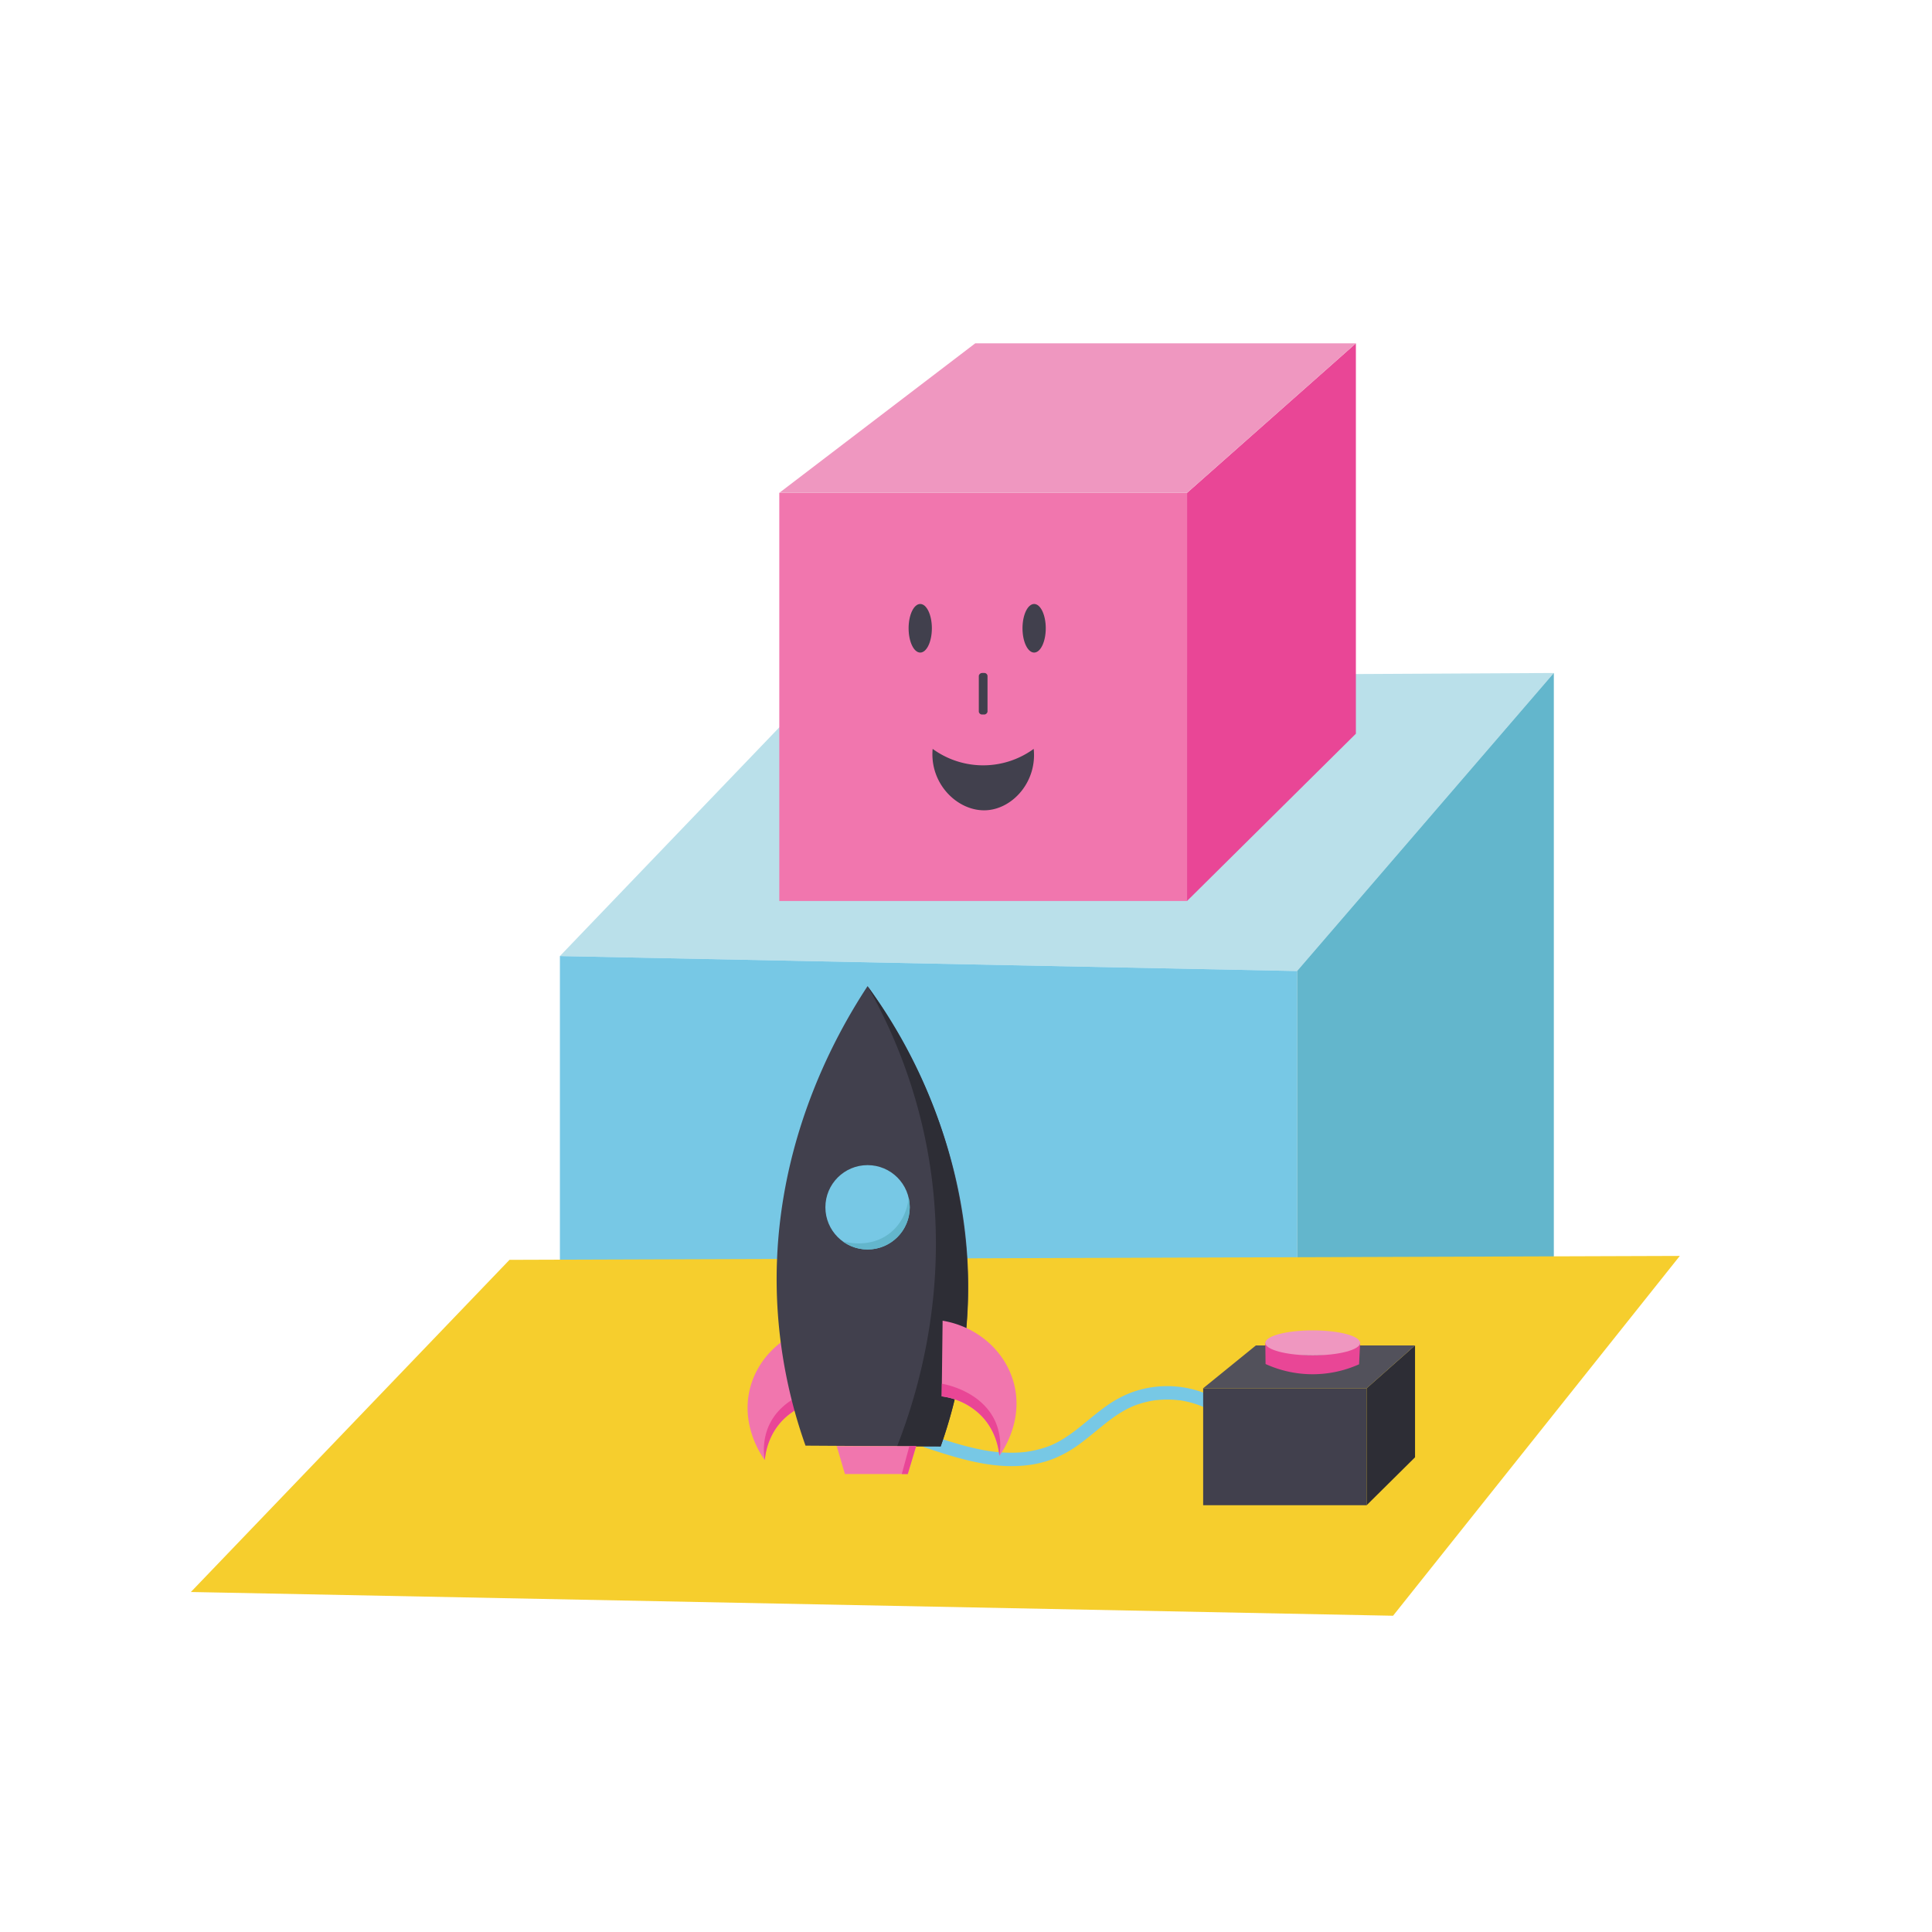 <svg xmlns="http://www.w3.org/2000/svg" viewBox="0 0 1440 1440"><defs><style>.cls-1{fill:#bae0ea;}.cls-2{fill:#77c8e5;}.cls-3{fill:#63b6cc;}.cls-4{fill:#f176ae;}.cls-5{fill:#e94696;}.cls-6{fill:#ef97c0;}.cls-7{fill:#41404d;}.cls-8{fill:#f6ce2d;}.cls-9{fill:#2d2d35;}.cls-10{fill:#52515b;}</style></defs><g id="Innovate"><polygon class="cls-1" points="966.76 723.75 417.32 712.59 616.98 504.46 1158.13 501.6 966.76 723.75"/><polygon class="cls-2" points="966.76 1179.41 417.32 1167.89 417.32 712.59 966.76 723.75 966.76 1179.41"/><polygon class="cls-3" points="1158.13 1018.76 966.76 1179.41 966.76 723.75 1158.13 501.6 1158.13 1018.76"/><rect class="cls-4" x="580.84" y="367.34" width="303.93" height="304.2"/><polygon class="cls-5" points="1010.6 546.86 884.76 671.53 884.76 367.34 1010.6 255.9 1010.6 546.86"/><polygon class="cls-6" points="884.76 367.34 580.84 367.34 726.88 255.9 1010.6 255.9 884.76 367.34"/><ellipse class="cls-7" cx="685.89" cy="468.28" rx="8.67" ry="18.11"/><ellipse class="cls-7" cx="770.78" cy="468.28" rx="8.67" ry="18.11"/><path class="cls-7" d="M735.53,603.89c-21.15,1.42-42.8-19.25-40.39-45.71a64,64,0,0,0,75.32,0C773,582.46,755.11,602.59,735.53,603.89Z"/><rect class="cls-7" x="717.33" y="513.83" width="30.94" height="6.49" rx="2.3" transform="translate(215.72 1249.87) rotate(-90)"/><polygon class="cls-8" points="1038.31 1204.28 142.26 1186.58 379.75 939.01 1252.03 936.09 1038.31 1204.28"/><path class="cls-2" d="M689.59,1078.93c16.3,5.42,32.64,10.69,49.73,12.89,15.64,2,32.25,1.12,46.95-5a89.66,89.66,0,0,0,19.52-11.36c6-4.5,11.69-9.39,17.56-14.06.69-.55,1.38-1.1,2.08-1.64a2.92,2.92,0,0,1,.28-.21l1.3-1c1.41-1,2.84-2.08,4.29-3.07a83.47,83.47,0,0,1,9.21-5.53c.78-.39,1.57-.77,2.36-1.14l1.11-.49c.08,0,.71-.31.14-.07s.39-.16.52-.21q2.43-1,4.93-1.76a69.85,69.85,0,0,1,10.38-2.44c.46-.07.93-.15,1.4-.2l.27,0c.93-.1,1.87-.19,2.81-.26,1.74-.14,3.49-.21,5.24-.21s3.63,0,5.44.17c.87.06,1.74.14,2.61.23l1.2.14c.11,0,.79.1.14,0s.21,0,.33,0a72.5,72.5,0,0,1,10.41,2.33q2.61.8,5.14,1.78l1.12.45c.69.27-.75-.34-.08,0l.55.24c.86.38,1.72.77,2.56,1.19,1.57.77,3.1,1.61,4.61,2.5a5,5,0,1,0,5-8.64,77.34,77.34,0,0,0-64.88-5.88,82.63,82.63,0,0,0-19.6,10.56c-6.16,4.4-11.93,9.31-17.8,14.08-1.37,1.11-2.75,2.22-4.15,3.3-.12.1-.8.62-.3.24l-.13.1-1,.74c-.75.57-1.52,1.13-2.29,1.68a94.68,94.68,0,0,1-9,5.81c-1.63.9-3.28,1.75-5,2.52-.4.19-.8.36-1.21.54.88-.39-.34.14-.62.25-.95.38-1.91.73-2.87,1.07a74.78,74.78,0,0,1-11.21,2.92c-.94.18-1.87.33-2.82.47l-.65.09c.07,0,.83-.1.24,0l-1.53.18c-2,.22-3.94.36-5.93.45a103.64,103.64,0,0,1-11.69-.17q-3-.19-5.93-.56l-.9-.11-.51-.07-.71-.1c-1.1-.17-2.2-.34-3.3-.53-4.15-.71-8.26-1.6-12.35-2.62-8.19-2-16.25-4.58-24.27-7.22l-6.12-2a5,5,0,0,0-6.15,3.49,5.11,5.11,0,0,0,3.49,6.15Z"/><rect class="cls-7" x="896.76" y="1034.73" width="121.87" height="87.17"/><polygon class="cls-9" points="1054.69 1086.18 1018.63 1121.9 1018.63 1034.73 1054.69 1002.8 1054.69 1086.18"/><polygon class="cls-10" points="1018.63 1034.73 896.76 1034.73 936.06 1002.8 1054.69 1002.8 1018.63 1034.73"/><path class="cls-4" d="M612.32,987.55q.34,28.2.68,56.39c-3.74.45-20.27,2.85-32.23,17.46A48.88,48.88,0,0,0,570,1088.25c-2.26-3.1-18.39-26-10.77-54.29C565.69,1010.08,586.51,991.87,612.32,987.55Z"/><path class="cls-5" d="M612.88,1034.52l.12,9.42a50.49,50.49,0,0,0-29.77,14.69c-10.87,11.26-12.76,25-13.2,29.62a45,45,0,0,1,2.24-23.75C581.88,1040,610.88,1034.84,612.88,1034.52Z"/><path class="cls-7" d="M646.63,735c-24.1,36.73-73.37,123.53-67.24,238a372.51,372.51,0,0,0,21,104.5l100.73.61a359.61,359.61,0,0,0,20.3-105.87C725.78,855.72,671.13,769.14,646.63,735Z"/><path class="cls-9" d="M646.63,735a391.66,391.66,0,0,1,43.14,114.65c21.12,103.37-5.67,188.78-21.08,228.23,9.22.24,23.21,0,32.43.2a352.57,352.57,0,0,0,14.81-55.71,360.27,360.27,0,0,0,5.54-62.3c0-17.2-1.17-65.11-21.15-122.8A387.34,387.34,0,0,0,646.63,735Z"/><path class="cls-4" d="M702.56,984.38q-.33,28.2-.67,56.39c3.73.45,20.27,2.85,32.22,17.46a48.88,48.88,0,0,1,10.74,26.85c2.26-3.1,18.39-26,10.77-54.29C749.19,1006.91,728.38,988.7,702.56,984.38Z"/><path class="cls-5" d="M702,1031.35l-.11,9.42a50.77,50.77,0,0,1,11.59,2.86,50.17,50.17,0,0,1,18.18,11.83c10.86,11.26,12.76,25,13.19,29.62a44.81,44.81,0,0,0-2.24-23.75C733,1036.79,704,1031.67,702,1031.35Z"/><circle class="cls-2" cx="646.63" cy="899.85" r="31.43"/><path class="cls-3" d="M677.25,892.79c-.27,2.87-1.78,16-13,25.5-15.37,13-34.87,7.27-36.26,6.84a31.43,31.43,0,0,0,49.29-32.34Z"/><polygon class="cls-4" points="623.64 1077.85 682.83 1077.85 676.59 1098.65 629.75 1098.65 623.64 1077.85"/><polygon class="cls-5" points="677.8 1077.85 672.13 1098.65 676.59 1098.65 682.83 1077.85 677.8 1077.85"/><path class="cls-5" d="M943.11,1000.9q.07,7.88.17,15.76a84.51,84.51,0,0,0,69.7.2q.39-8,.77-16a71.59,71.59,0,0,1-70.64,0Z"/><ellipse class="cls-6" cx="978.43" cy="1000.9" rx="35.32" ry="9.32"/></g></svg>